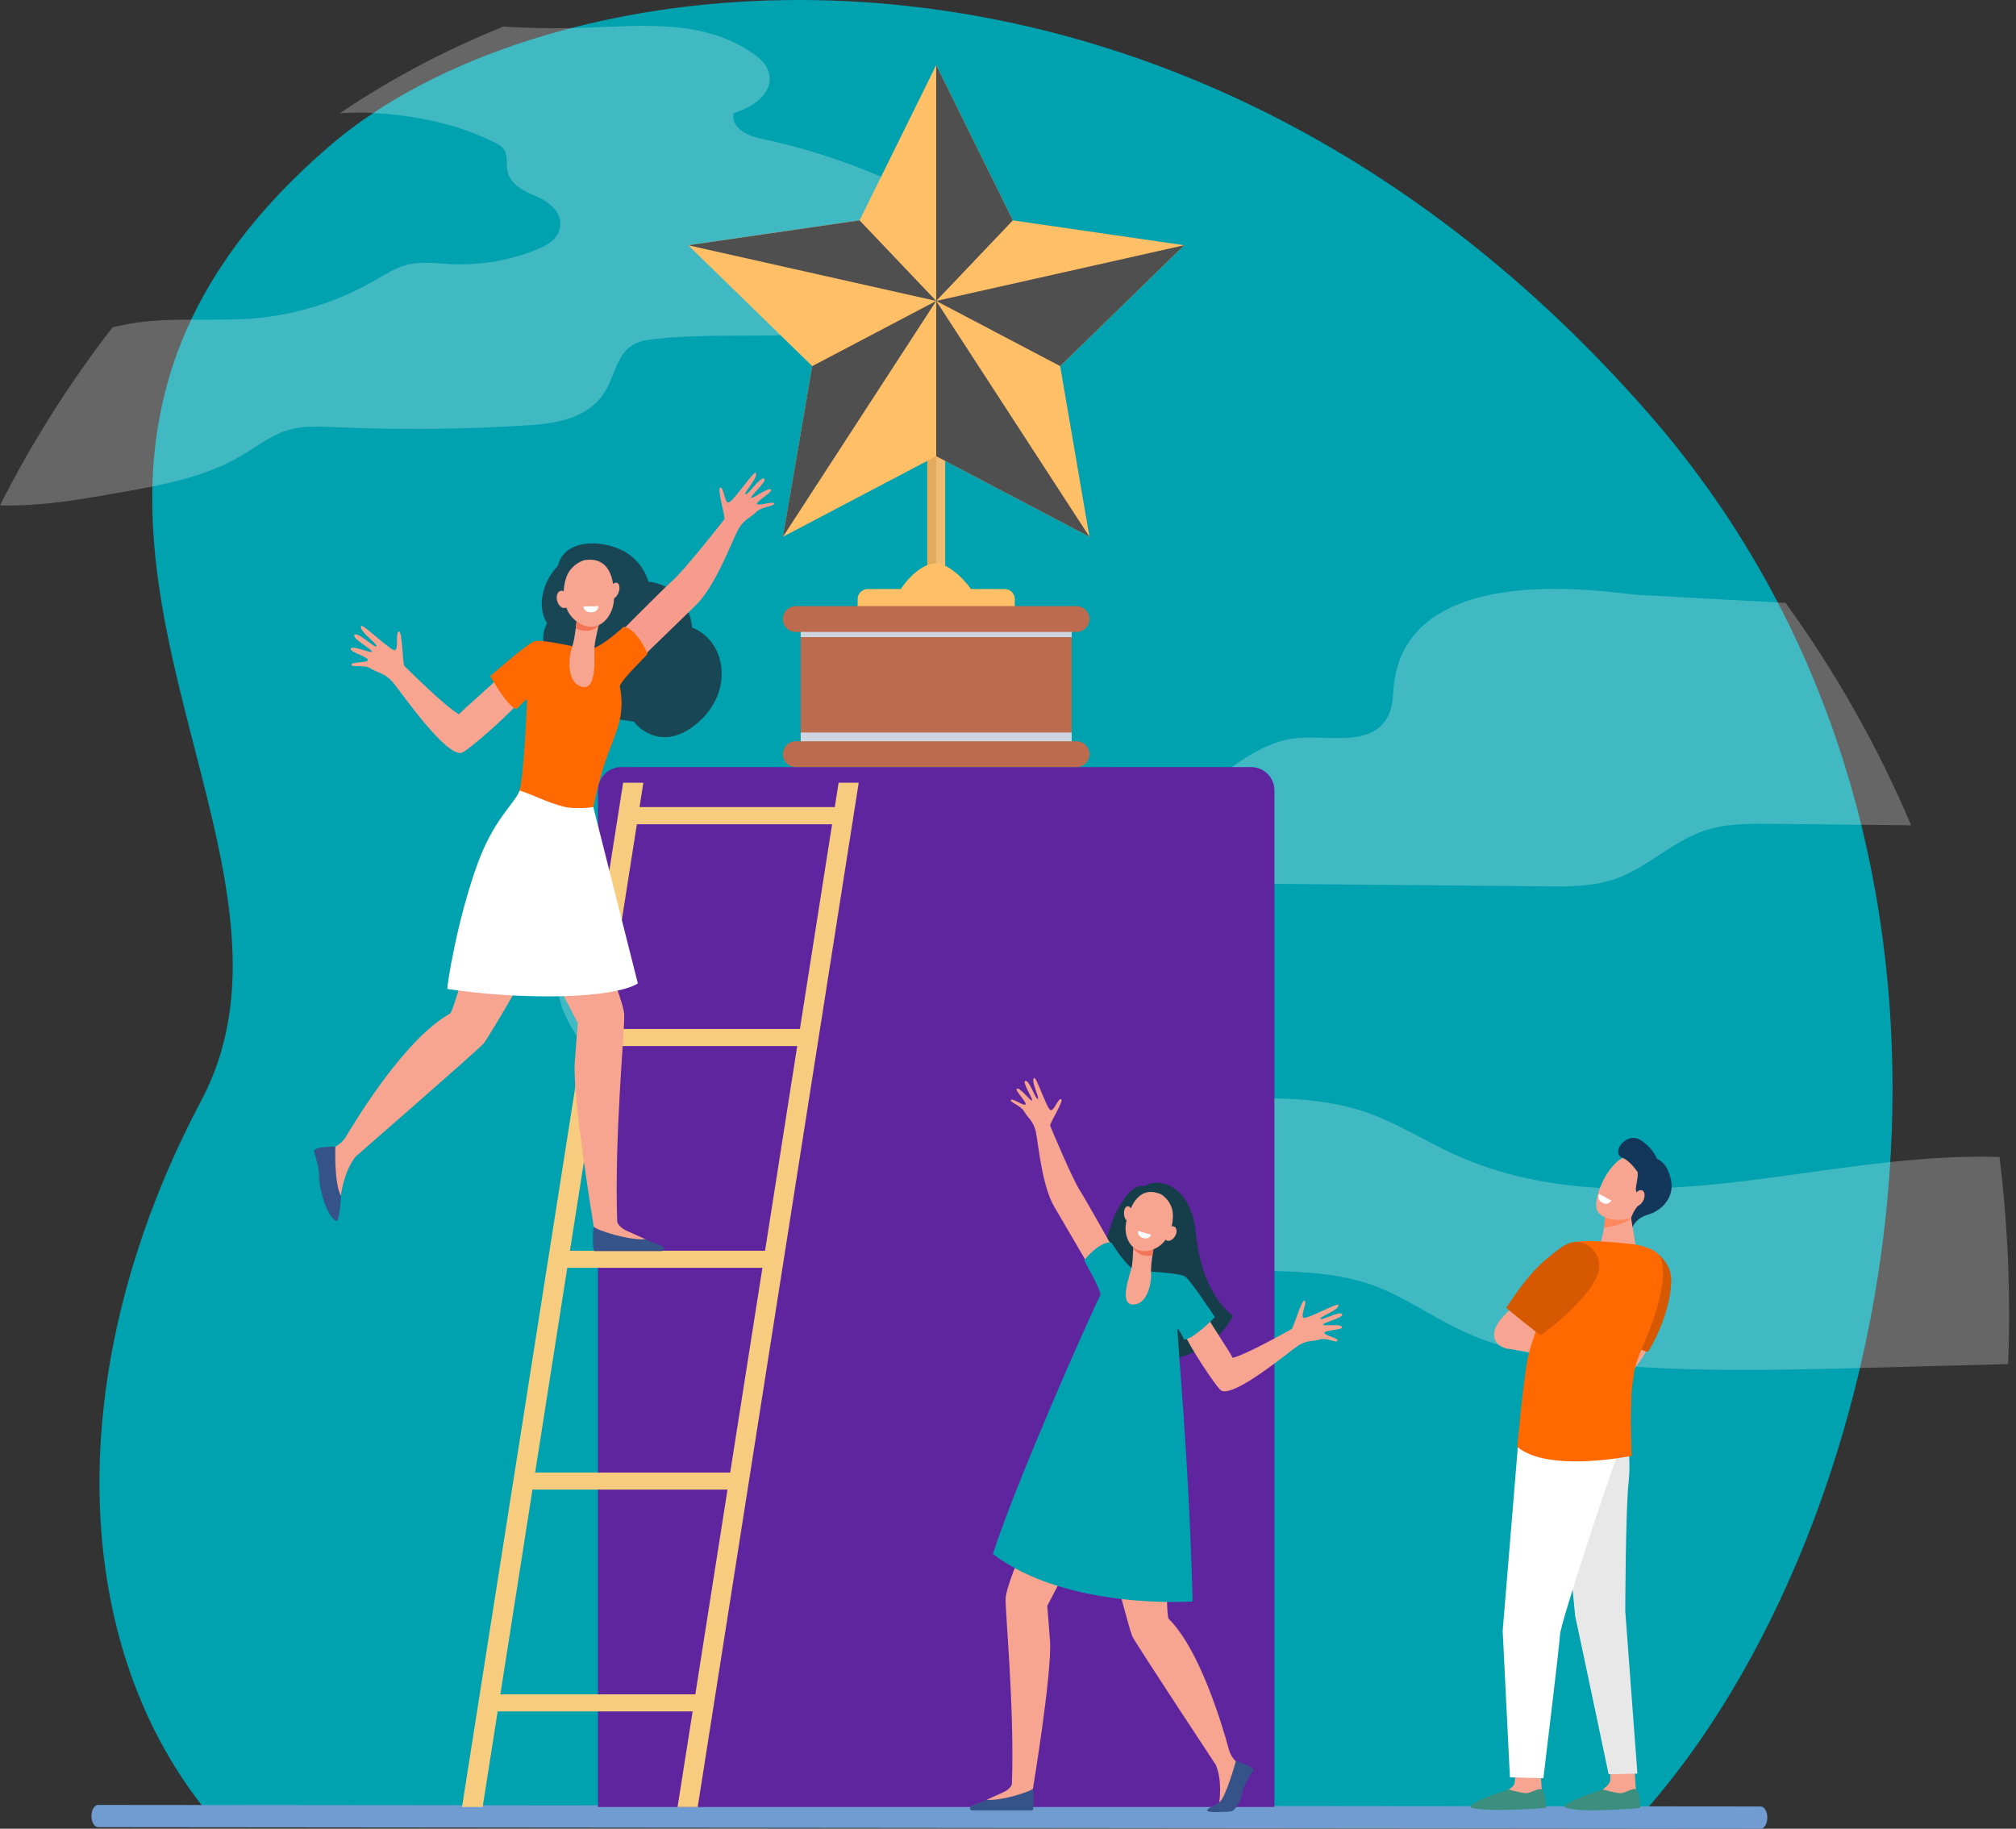 <svg width="269" height="244" viewBox="0 0 269 244" fill="none" xmlns="http://www.w3.org/2000/svg">
<rect x="0" y="0" width="269" height="244" fill="#333333" stroke="none"/>
<path d="M28.164 242.414C9.202 219.718 7.894 182.657 26.856 146.836C45.819 111.014 -8.768 64.771 44.094 19.379C74.547 -6.765 157.404 -16.223 219.852 55.038C272.658 115.298 253.375 204.25 218.788 242.414H28.164Z" fill="#00A2AF"/>
<g style="mix-blend-mode:screen" opacity="0.25">
<path d="M18.006 43.084C23.41 42.27 28.903 42.953 34.336 42.441C39.859 41.902 45.202 40.188 50.008 37.414C51.364 36.637 52.703 35.77 54.174 35.365C56.146 34.819 58.204 35.146 60.228 35.242C64.214 35.424 68.19 34.723 71.873 33.189C73.129 32.669 74.533 31.809 74.745 30.265C75.01 28.294 73.178 26.884 71.577 26.209C69.975 25.534 68.044 24.695 67.698 22.736C67.543 21.858 67.751 20.869 67.346 20.106C67.069 19.587 66.566 19.304 66.086 19.061C60.771 16.377 54.988 15.327 49.235 15.046C47.974 14.985 46.674 15.038 45.357 15.104C52.198 10.488 59.512 6.614 67.174 3.546C70.824 3.773 74.483 3.823 78.148 3.697C85.818 3.425 94.063 2.548 100.612 7.233C101.462 7.841 102.32 8.618 102.6 9.739C103.291 12.505 100.276 14.393 97.891 15.1C97.515 17.016 99.675 18.105 101.329 18.448C106.699 19.567 111.946 21.206 116.998 23.343C120.608 24.868 124.611 27.302 125.329 31.721C125.829 34.83 124.404 38.041 122.301 40.027C120.198 42.012 117.532 42.959 114.876 43.565C105.857 45.613 96.528 44.207 87.382 45.23C86.161 45.366 84.887 45.572 83.893 46.413C82.323 47.743 81.902 50.24 80.803 52.112C78.623 55.828 74.25 56.506 70.407 56.752C61.85 57.297 53.269 57.378 44.703 56.993C42.548 56.897 40.346 56.776 38.262 57.438C36.071 58.136 34.149 59.655 32.12 60.846C27.296 63.675 21.863 64.664 16.519 65.619C11.044 66.6 5.522 67.587 0 67.429C4.24 59.051 9.269 51.096 15.018 43.672C16.009 43.44 17.003 43.236 18.006 43.084Z" fill="white"/>
</g>
<g style="mix-blend-mode:screen" opacity="0.25">
<path d="M75.625 124.294C76.465 122.941 77.749 122.077 79.02 121.318C97.707 110.167 119.992 114.04 140.898 112.09C146.25 111.592 151.68 110.654 156.501 107.887C162.13 104.652 167.039 98.913 173.296 98.457C177.695 98.136 183.521 99.764 185.411 95.1C185.877 93.95 185.851 92.633 185.986 91.373C187.905 74.222 215.655 79.208 218.361 79.356L238.252 80.443C244.94 89.668 250.56 99.621 255.006 110.112C248.773 110.045 242.538 109.997 236.304 109.927C233.23 109.894 230.097 109.868 227.157 110.922C223.149 112.359 219.793 115.694 215.796 117.174C212.724 118.31 209.442 118.291 206.222 118.261L171.274 117.94C169.074 117.919 166.812 117.911 164.762 118.85C162.751 119.772 161.115 121.528 159.303 122.897C153.306 127.412 145.746 127.493 138.746 129.062C136.524 129.563 134.078 130.447 133.013 132.787C131.241 136.684 134.593 141.146 137.978 143.091C151.558 150.899 168.287 143.325 182.731 148.562C186.596 149.963 190.18 152.245 193.947 153.975C206.301 159.648 220.046 159.146 233.239 157.523C244.407 156.145 255.62 154.019 266.803 154.37C267.654 161.328 268.08 168.332 268.079 175.342C268.079 177.576 268.035 179.796 267.947 182.005L249.23 182.497C237.451 182.809 225.634 183.119 213.892 182.002C207.31 181.376 200.677 180.278 194.57 177.325C190.889 175.545 187.438 173.109 183.653 171.662C176.995 169.118 169.807 169.795 162.814 169.385C152.013 168.75 141.47 165.467 131.021 162.203C114.921 157.175 75.255 149.641 74.237 130.575C74.114 128.386 74.524 126.07 75.625 124.294Z" fill="white"/>
</g>
<path d="M235.816 242.516C235.816 243.336 235.415 244.001 234.923 244L13.092 243.792C12.601 243.792 12.203 243.127 12.204 242.306C12.204 241.486 12.603 240.821 13.095 240.823L234.926 241.031C235.418 241.031 235.816 241.696 235.816 242.516Z" fill="#709CD1"/>
<path d="M82.896 102.349H166.947C167.77 102.349 168.559 102.676 169.141 103.258C169.723 103.84 170.049 104.629 170.049 105.452V241.104H79.793V105.452C79.793 104.629 80.12 103.84 80.702 103.258C81.284 102.676 82.073 102.349 82.896 102.349Z" fill="#5F259F"/>
<path d="M111.897 104.437L111.387 107.683H85.335L85.845 104.437H83.148L61.645 241.104H64.403L66.405 228.35H92.419L90.409 241.104H93.097L114.58 104.437H111.897ZM92.779 226.067H66.763L71.048 198.754H97.071L92.779 226.067ZM97.43 196.476H71.405L75.69 169.163H101.731L97.43 196.476ZM102.083 166.884H76.049L80.335 139.571H106.375L102.083 166.884ZM106.734 137.293H80.692L84.977 109.98H111.028L106.734 137.293Z" fill="#F7CC7F"/>
<path d="M46.898 88.693C46.87 88.262 48.875 88.475 49.087 88.104C49.3 87.733 46.789 87.002 46.789 86.627C46.802 85.935 49.592 87.259 49.617 86.94C49.643 86.621 46.834 85.116 47.302 84.689C47.77 84.263 50.053 86.557 50.232 86.226C50.412 85.896 47.917 84.284 48.18 83.527C48.323 83.122 52.094 86.831 52.673 86.745C53.252 86.659 52.716 84.431 53.207 84.258C53.699 84.086 53.709 88.634 53.954 88.855C54.2 89.076 59.269 94.184 61.259 95.319C61.718 94.674 66.021 91.082 66.439 90.467C67.404 91.656 68.605 92.117 69.629 93.241C68.105 95.245 62.241 100.354 61.537 100.463C59.383 100.795 53.713 92.63 52.531 91.175C51.348 89.72 50.41 89.823 49.505 89.216C48.6 88.608 46.925 89.125 46.898 88.693Z" fill="#F7A491"/>
<path d="M92.353 83.731C92.066 80.484 89.676 77.902 86.52 77.619C86.266 76.751 85.843 75.942 85.275 75.239C84.706 74.536 84.004 73.953 83.209 73.522C80.108 71.901 75.285 71.965 74.436 75.49C72.507 77.481 71.526 80.821 72.988 83.148C71.433 86.113 73.54 89.984 77.411 90.938C78.129 93.515 80.284 95.641 82.907 96.042C83.536 96.138 84.506 96.243 84.648 96.329C84.466 96.24 87.821 100.692 92.829 96.67C97.939 92.558 97.072 85.63 92.353 83.731Z" fill="#184655"/>
<path d="M74.128 109.223C74.224 109.299 72.108 110.875 70.196 111.873C68.546 113.07 66.892 114.569 65.946 116.444C64.509 119.291 60.873 134.327 60.056 135.242C54.343 138.388 48.03 148.508 46.183 151.618C45.823 152.224 45.299 152.715 44.672 153.035L43.81 156.891L45.472 159.567C45.472 159.567 45.835 156.332 47.465 154.311C47.465 154.311 63.532 140.32 64.568 139.196C66.885 135.824 76.861 118.014 76.861 118.014L79.16 113.923C79.16 113.923 74.136 109.229 74.128 109.223Z" fill="#F7A491"/>
<path d="M41.886 153.58C41.886 153.58 42.694 156.148 42.58 157.027C42.465 157.906 43.52 162.519 44.947 162.917C45.138 162.97 45.388 161.599 45.501 159.597C44.552 157.873 44.75 152.989 44.75 152.989C44.75 152.989 42.136 152.917 41.886 153.58Z" fill="#355389"/>
<path d="M81.059 86.084C81.059 86.084 88.156 78.888 89.808 77.396C91.46 75.905 96.459 69.547 96.646 69.293C96.832 69.039 95.603 65.033 96.12 65.051C96.637 65.07 96.644 67.13 97.225 67.045C97.805 66.96 100.595 62.779 100.826 63.089C101.257 63.664 99.22 65.716 99.471 65.952C99.723 66.188 101.398 63.611 101.952 63.853C102.507 64.096 100.136 66.136 100.237 66.404C100.337 66.673 102.732 64.794 102.907 65.385C103.004 65.706 100.735 67.001 101.03 67.262C101.324 67.523 103.219 66.808 103.294 67.187C103.368 67.567 101.617 67.571 100.883 68.337C100.149 69.102 99.214 69.256 98.41 70.822C97.605 72.387 95.425 78.251 92.833 80.761C90.242 83.27 84.532 88.829 84.532 88.829L81.059 86.084Z" fill="#F79C8D"/>
<path d="M75.683 116.424C75.683 116.424 83.245 132.593 83.297 135.436C83.337 137.878 81.975 151.543 82.354 162.927C82.369 163.338 82.889 163.885 83.647 164.231C84.078 164.427 86.132 165.347 86.132 165.347L86.419 166.084L79.322 165.579L79.221 163.642C79.221 163.642 76.399 146.611 76.686 141.795C76.732 141.038 77.1 136.509 77.1 136.509L68.571 120.044L73.935 112.997L75.683 116.424Z" fill="#F7A491"/>
<path d="M82.697 91.506C83.225 90.356 85.912 87.88 86.407 87.225C86.407 87.225 85.017 83.898 83.215 83.621C83.215 83.621 79.792 86.856 78.423 86.617C77.054 86.379 72.31 85.28 71.349 85.55C70.388 85.82 65.416 90.207 65.416 90.207C65.416 90.207 67.661 94.272 68.922 94.62C68.922 94.62 69.96 93.487 70.306 93.272C70.326 93.938 69.922 103.328 69.323 105.474L70.041 106.373C70.541 107.077 71.178 107.672 71.914 108.122C72.65 108.572 73.47 108.867 74.325 108.99C75.178 109.113 76.049 109.061 76.882 108.837C77.715 108.613 78.494 108.222 79.172 107.687C79.55 105.761 80.04 103.858 80.638 101.989C82.037 97.79 83.528 95.766 82.697 91.506Z" fill="#FF6900"/>
<path d="M85.112 131.224L79.168 107.687C78.21 107.82 77.24 107.858 76.274 107.799C74.119 107.626 71.381 106.117 69.323 105.474C69.304 105.542 69.282 105.608 69.255 105.673C68.537 107.311 65.808 109.431 63.653 115.433C60.972 122.902 59.687 131.234 59.68 131.952C69.504 133.436 81.629 133.307 85.112 131.224Z" fill="white"/>
<path d="M76.966 82.503C76.966 82.503 76.717 85.352 76.319 86.392C75.921 87.432 75.45 91.01 77.612 91.625C79.774 92.24 79.24 87.361 79.326 86.257C79.412 85.152 80.264 81.898 80.264 81.898L76.966 82.503Z" fill="#F7A491"/>
<path d="M79.865 83.537C80.078 82.641 80.272 81.898 80.272 81.898L76.968 82.503C76.968 82.503 76.918 83.078 76.824 83.819C78.029 84.441 79.084 84.205 79.865 83.537Z" fill="#F47458"/>
<path d="M77.978 74.736C77.107 75.011 76.361 75.586 75.875 76.359C75.075 77.652 74.534 81.407 77.191 83.086C79.847 84.766 81.901 82.243 81.931 79.833C81.961 77.422 81.442 74.219 77.978 74.736Z" fill="#F7A491"/>
<path d="M82.53 79.064C82.306 79.65 81.859 80.022 81.524 79.894C81.19 79.766 81.112 79.186 81.336 78.602C81.56 78.017 82.008 77.642 82.342 77.77C82.675 77.898 82.754 78.471 82.53 79.064Z" fill="#F7A491"/>
<path d="M75.843 79.711C76.038 80.331 75.864 80.953 75.455 81.098C75.046 81.243 74.558 80.856 74.363 80.236C74.168 79.617 74.343 78.994 74.751 78.849C75.159 78.704 75.649 79.089 75.843 79.711Z" fill="#F7A491"/>
<path d="M79.298 166.929H88.256C88.588 166.899 88.668 166.632 88.553 166.466C88.318 166.127 87.272 165.877 86.097 165.337C84.037 165.551 79.549 164.144 79.225 163.671C79.035 164.618 79.113 166.889 79.298 166.929Z" fill="#355389"/>
<path d="M77.853 80.913L79.864 80.881C79.864 80.881 79.829 81.657 78.947 81.697C77.868 81.746 77.853 80.913 77.853 80.913Z" fill="white"/>
<path d="M126.12 59.081H123.718V76.516H126.12V59.081Z" fill="#E3AA5B"/>
<path d="M126.111 59.081H124.919V76.516H126.111V59.081Z" fill="#F0BB73"/>
<path d="M124.919 8.686L135.144 29.402L158.005 32.724L141.461 48.849L145.367 71.617L124.919 60.868L104.471 71.617L108.376 48.849L91.834 32.724L114.695 29.402L124.919 8.686Z" fill="#FFBF66"/>
<g style="mix-blend-mode:screen">
<path d="M124.919 8.686V40.152L135.144 29.403L124.919 8.686Z" fill="#4F4F4F"/>
<path d="M158.005 32.724L124.919 40.152L141.461 48.85L158.005 32.724Z" fill="#4F4F4F"/>
<path d="M124.919 40.152L114.695 29.403L91.834 32.724L124.919 40.152Z" fill="#4F4F4F"/>
<path d="M104.471 71.618L124.919 40.152L108.376 48.85L104.471 71.618Z" fill="#4F4F4F"/>
<path d="M145.367 71.618L124.919 40.152V60.869L145.367 71.618Z" fill="#4F4F4F"/>
</g>
<path d="M142.997 83.73H106.841V99.458H142.997V83.73Z" fill="#BD6B4F"/>
<g style="mix-blend-mode:multiply">
<path d="M142.997 97.74H106.841V99.458H142.997V97.74Z" fill="#CDD6E0"/>
</g>
<g style="mix-blend-mode:multiply">
<path d="M142.997 83.289H106.841V85.007H142.997V83.289Z" fill="#CDD6E0"/>
</g>
<path d="M134.052 78.589H129.558C128.13 76.615 126.168 75.157 124.918 75.157C123.404 75.157 121.548 76.553 120.202 78.589H115.791C115.613 78.589 115.436 78.624 115.272 78.692C115.107 78.76 114.957 78.86 114.831 78.986C114.705 79.112 114.605 79.262 114.537 79.427C114.469 79.591 114.434 79.768 114.434 79.946V83.177H135.406V79.946C135.406 79.587 135.263 79.242 135.01 78.987C134.756 78.733 134.411 78.589 134.052 78.589Z" fill="#FFBF66"/>
<path d="M143.648 84.317H106.184C105.727 84.317 105.288 84.136 104.965 83.812C104.642 83.489 104.46 83.051 104.46 82.594C104.46 82.136 104.642 81.698 104.965 81.375C105.288 81.052 105.727 80.87 106.184 80.87H143.644C144.101 80.87 144.54 81.052 144.863 81.375C145.186 81.698 145.368 82.136 145.368 82.594C145.368 83.05 145.187 83.488 144.864 83.811C144.542 84.134 144.105 84.316 143.648 84.317Z" fill="#BD6B4F"/>
<path d="M143.648 102.351H106.184C105.727 102.351 105.288 102.169 104.965 101.846C104.642 101.523 104.46 101.084 104.46 100.627C104.46 100.17 104.642 99.731 104.965 99.408C105.288 99.085 105.727 98.903 106.184 98.903H143.644C144.101 98.903 144.54 99.085 144.863 99.408C145.186 99.731 145.368 100.17 145.368 100.627C145.368 101.083 145.187 101.521 144.864 101.844C144.542 102.168 144.105 102.35 143.648 102.351Z" fill="#BD6B4F"/>
<path d="M152.661 158.283C154.816 156.896 158.992 158.388 159.556 164.451C160.152 170.771 162.573 174.012 164.512 175.592C161.112 181.984 152.687 182.191 151.835 181.338C142.544 172.012 149.494 157.134 152.661 158.283Z" fill="#153D4A"/>
<path d="M178.471 178.895C178.6 178.527 176.814 178.231 176.72 177.859C176.625 177.487 178.973 177.46 179.057 177.134C179.212 176.533 176.483 177.007 176.537 176.726C176.592 176.444 179.38 175.816 179.078 175.335C178.777 174.854 176.254 176.288 176.177 175.96C176.099 175.633 178.644 174.837 178.599 174.12C178.574 173.736 174.424 176.032 173.943 175.824C173.462 175.615 174.46 173.812 174.076 173.545C173.693 173.278 172.594 177.208 172.33 177.339C172.065 177.47 166.459 180.67 164.464 181.179C164.221 180.511 161.364 176.374 161.15 175.742C160.031 176.539 158.883 176.648 157.727 177.374C158.564 179.472 162.407 185.294 162.99 185.561C164.765 186.363 171.632 180.667 173.002 179.693C174.372 178.719 175.157 179.034 176.088 178.725C177.018 178.416 178.343 179.261 178.471 178.895Z" fill="#F7A491"/>
<path d="M150.008 190.105C149.906 190.148 151.357 192.018 152.771 193.341C153.911 194.771 154.98 196.464 155.348 198.31C155.908 201.117 155.442 214.985 155.922 215.979C160.105 220.068 163.133 230.331 163.984 233.462C164.149 234.072 164.485 234.623 164.95 235.051L164.765 238.589L162.687 240.502C162.687 240.502 163.149 237.619 162.225 235.475C162.225 235.475 151.693 219.53 151.068 218.306C149.875 214.835 145.525 197.046 145.525 197.046L144.52 192.958L150.008 190.105Z" fill="#F7A491"/>
<path d="M167.235 236.181C167.235 236.181 165.919 238.208 165.807 238.998C165.695 239.788 164.994 241.584 164.227 241.693C164.05 241.719 161.036 241.94 161.058 241.564C161.075 241.276 162.167 240.866 162.672 240.515C163.549 239.91 164.907 234.985 164.907 234.985C164.907 234.985 167.179 235.551 167.235 236.181Z" fill="#355389"/>
<path d="M149.566 168.446C149.566 168.446 145.159 160.519 144.087 158.834C143.015 157.149 140.222 150.454 140.121 150.19C140.02 149.925 142.044 146.757 141.593 146.649C141.142 146.541 140.641 148.319 140.157 148.107C139.673 147.894 138.268 143.611 137.994 143.823C137.479 144.221 138.752 146.481 138.478 146.623C138.203 146.765 137.374 144.138 136.836 144.214C136.297 144.29 137.859 146.623 137.709 146.83C137.56 147.037 135.938 144.839 135.645 145.307C135.485 145.561 137.135 147.225 136.819 147.38C136.503 147.535 135.034 146.462 134.879 146.772C134.724 147.083 136.235 147.505 136.688 148.34C137.14 149.174 137.91 149.535 138.229 151.08C138.548 152.626 139.028 158.22 140.671 161.009C142.314 163.799 145.911 169.976 145.911 169.976L149.566 168.446Z" fill="#F7A491"/>
<path d="M141.007 196.252C141.007 196.252 134.224 210.76 134.181 213.304C134.144 215.49 135.366 227.753 135.026 237.967C135.013 238.335 134.546 238.829 133.866 239.136C133.484 239.311 131.637 240.142 131.637 240.142L131.383 240.802L137.745 240.348L137.835 238.612C137.835 238.612 140.367 223.335 140.109 219.014C140.068 218.336 139.739 214.274 139.739 214.274L147.388 199.504L142.577 193.183L141.007 196.252Z" fill="#F7A491"/>
<path d="M146.854 172.735C146.672 171.62 144.945 168.831 144.673 168.138C144.673 168.138 146.673 165.596 148.298 165.788C148.298 165.788 150.48 169.407 151.721 169.523C152.962 169.639 157.323 169.833 158.091 170.297C158.86 170.761 162.102 175.746 162.102 175.746C162.102 175.746 159.19 178.737 158.011 178.737C158.011 178.737 157.388 177.508 157.139 177.24C156.962 177.814 158.63 193.624 159.133 213.677C159.133 213.677 142.398 214.884 132.486 207.343C135.479 198.006 145.113 176.219 146.854 172.735Z" fill="#00A2AF"/>
<path d="M153.966 166.328C153.966 166.328 153.497 168.851 153.591 169.845C153.684 170.839 153.235 174.047 151.212 174.057C149.189 174.067 150.828 169.981 151.02 169.006C151.211 168.031 151.254 165.014 151.254 165.014L153.966 166.328Z" fill="#F7A491"/>
<path d="M151.212 166.527C151.244 165.701 151.254 165.013 151.254 165.013L153.966 166.327C153.966 166.327 153.869 166.843 153.773 167.501C152.582 167.751 151.72 167.292 151.212 166.527Z" fill="#F47458"/>
<path d="M154.957 159.369C155.643 159.818 156.149 160.495 156.383 161.281C156.765 162.589 156.331 165.965 153.632 166.78C150.933 167.594 149.764 164.921 150.32 162.832C150.876 160.744 152.085 158.095 154.957 159.369Z" fill="#F7A491"/>
<path d="M149.982 162.022C150.035 162.582 150.332 163.012 150.645 162.98C150.959 162.949 151.171 162.467 151.118 161.906C151.065 161.344 150.769 160.915 150.454 160.948C150.14 160.981 149.929 161.46 149.982 162.022Z" fill="#F7A491"/>
<path d="M155.606 164.185C155.29 164.675 155.29 165.254 155.606 165.478C155.922 165.702 156.439 165.478 156.755 164.994C157.071 164.51 157.071 163.925 156.755 163.701C156.439 163.477 155.924 163.694 155.606 164.185Z" fill="#F7A491"/>
<path d="M137.766 241.555H129.729C129.431 241.529 129.36 241.289 129.462 241.141C129.674 240.837 130.611 240.613 131.665 240.136C133.514 240.328 137.539 239.064 137.831 238.641C137.999 239.482 137.93 241.519 137.766 241.555Z" fill="#355389"/>
<path d="M153.588 164.743L151.864 164.235C151.864 164.235 151.708 164.913 152.46 165.159C153.368 165.459 153.588 164.743 153.588 164.743Z" fill="white"/>
<path d="M219.821 179.836C219.763 180.059 219.675 180.274 219.558 180.473C218.799 181.854 217.038 183.825 217.038 183.825L215.678 180.758C215.678 180.758 215.899 179.794 216.284 178.418C217.6 178.761 218.851 178.959 219.821 179.836Z" fill="#F8A492"/>
<path d="M212.017 177.175C212.017 177.175 219.608 180.445 219.854 180.383C220.012 180.343 222.968 175.394 223 170.74C223.016 168.585 220.783 166 218.293 166.517C217.039 166.774 217.059 167.123 215.203 169.821C213.347 172.518 212.017 177.175 212.017 177.175Z" fill="#D65800"/>
<path d="M205.533 235.798C205.533 235.798 205.714 238.78 205.714 238.787C205.782 239.165 206.042 240.1 206.042 240.445C206.042 241.737 199.902 239.347 201.278 238.774C201.403 238.722 202.055 238.33 202.096 237.889C202.159 237.211 202.32 235.839 202.32 235.839L205.533 235.798Z" fill="#F7A491"/>
<path d="M201.293 238.761C201.293 238.761 202.729 239.158 203.473 239.255C204.217 239.353 205.184 238.523 205.707 238.747C206.281 238.995 206.258 241.223 206.258 241.223C206.258 241.223 198.529 241.857 196.355 241.202C195.494 240.936 198.346 239.683 201.293 238.761Z" fill="#3C8F7C"/>
<path d="M218.094 235.798C218.094 235.798 218.274 238.78 218.275 238.787C218.341 239.165 218.602 240.1 218.602 240.445C218.602 241.737 212.462 239.347 213.838 238.774C213.963 238.722 214.809 238.037 214.843 237.596C214.906 236.918 214.872 235.839 214.872 235.839L218.094 235.798Z" fill="#F7A491"/>
<path d="M213.854 238.761C213.854 238.761 215.29 239.158 216.033 239.255C216.775 239.353 217.745 238.523 218.268 238.747C218.842 238.995 218.865 241.223 218.865 241.223C218.865 241.223 211.1 241.962 208.915 241.202C208.067 240.906 210.903 239.683 213.854 238.761Z" fill="#3C8F7C"/>
<path d="M217.524 161.651L218.221 166.054C218.221 166.054 215.567 168.183 214.022 167.735C212.729 167.357 213.614 165.661 213.614 165.661C213.614 165.661 214.305 163.31 214.094 162.079C213.882 160.848 217.524 161.651 217.524 161.651Z" fill="#F7A491"/>
<path d="M217.024 162.982C216.069 163.407 215.058 163.692 214.021 163.828C214.121 163.213 214.175 162.561 214.093 162.079C213.994 161.505 214.718 161.376 215.53 161.396C216.587 161.486 217.528 161.651 217.528 161.651L217.662 162.497C217.481 162.697 217.265 162.861 217.024 162.982Z" fill="#FE875E"/>
<path d="M220.871 156.573C220.981 156.573 219.824 161.492 218.031 162.338C216.238 163.184 213.566 162.743 213.065 161.419C212.51 159.953 214.533 154.936 217.054 154.298C219.575 153.66 220.871 156.573 220.871 156.573Z" fill="#F7A491"/>
<path d="M218.803 152.054C219.815 152.645 220.618 153.536 221.102 154.604C221.772 154.923 222.586 155.609 222.969 157.477C223.449 159.761 221.742 161.522 219.934 162.052C218.125 162.582 217.847 163.776 217.847 163.776L217.641 162.483C217.641 162.483 218.043 161.363 218.647 160.801C219.25 160.239 218.359 159.422 218.282 158.754C218.222 158.241 218.601 157.243 218.519 156.401C218.519 156.401 217.513 154.877 216.522 154.5C214.849 153.863 216.96 150.995 218.803 152.054Z" fill="#13375B"/>
<path d="M218.036 159.613C217.802 160.187 217.892 160.745 218.248 160.873C218.605 161.001 219.077 160.644 219.311 160.075C219.546 159.507 219.455 158.943 219.097 158.816C218.74 158.688 218.27 159.045 218.036 159.613Z" fill="#F7A491"/>
<path d="M211.361 181.61L200.93 179.909C200.93 179.909 202.116 176.921 202.541 176.921C202.967 176.921 210.428 180.179 210.428 180.179L211.022 181.371L211.361 181.61Z" fill="#F8A492"/>
<path d="M216.704 188.762C216.704 188.762 217.745 193.79 217.32 197.606C216.895 201.423 216.863 214.969 216.863 214.969L218.481 236.648L214.642 236.733C214.642 236.733 210.089 215.064 210.173 215.617C210.258 216.17 208.646 200.36 208.646 200.36L214.075 188.282L216.704 188.762Z" fill="#E8E8E8"/>
<path d="M215.687 188.523C215.687 188.523 216.365 193.053 215.517 195.039C214.669 197.026 208.243 216.517 208.158 218.106C208.073 219.695 205.936 237.261 205.936 237.261L201.471 237.137L200.506 217.6L202.528 193.054L204.492 186.848L215.687 188.523Z" fill="white"/>
<path d="M218.22 166.054C218.22 166.054 217.118 166.772 216.093 166.692C215.067 166.612 213.613 165.661 213.613 165.661L213.816 164.977C213.816 164.977 216.472 164.59 216.545 164.632C216.618 164.674 218.22 166.054 218.22 166.054Z" fill="#F7A491"/>
<path d="M206.486 176.773C206.486 176.773 202.541 180.496 200.76 179.861C198.979 179.227 198.242 177.053 202.587 173.873C206.476 171.029 206.486 176.773 206.486 176.773Z" fill="#F8A492"/>
<path d="M203.813 181.371C204.399 178.182 208.647 168.259 208.984 166.432C209.148 165.543 211.439 165.524 213.623 165.639C215.921 165.763 218.219 166.054 218.219 166.054C218.219 166.054 220.259 166.389 221.158 167.231C222.058 168.072 222.295 170.391 221.003 174.815C219.985 178.301 218.722 180.216 218.096 182.756C217.969 183.608 217.862 184.448 217.718 185.431C217.488 189.227 217.718 194.245 217.718 194.245C217.718 194.245 206.61 196.543 202.454 193.053C202.457 193.053 203.213 184.638 203.813 181.371Z" fill="#FF6900"/>
<path d="M200.979 174.515C200.979 174.515 205.339 178.113 205.593 178.113C205.757 178.113 211.815 173.66 213.207 169.997C213.98 167.973 212.358 165.709 210.506 165.717C209.223 165.717 208.653 166.053 206.108 168.199C203.562 170.345 200.979 174.515 200.979 174.515Z" fill="#D65800"/>
<path d="M213.375 159.291L215.011 160.187C215.011 160.187 214.58 160.876 213.85 160.505C212.957 160.052 213.375 159.291 213.375 159.291Z" fill="white"/>
</svg>
